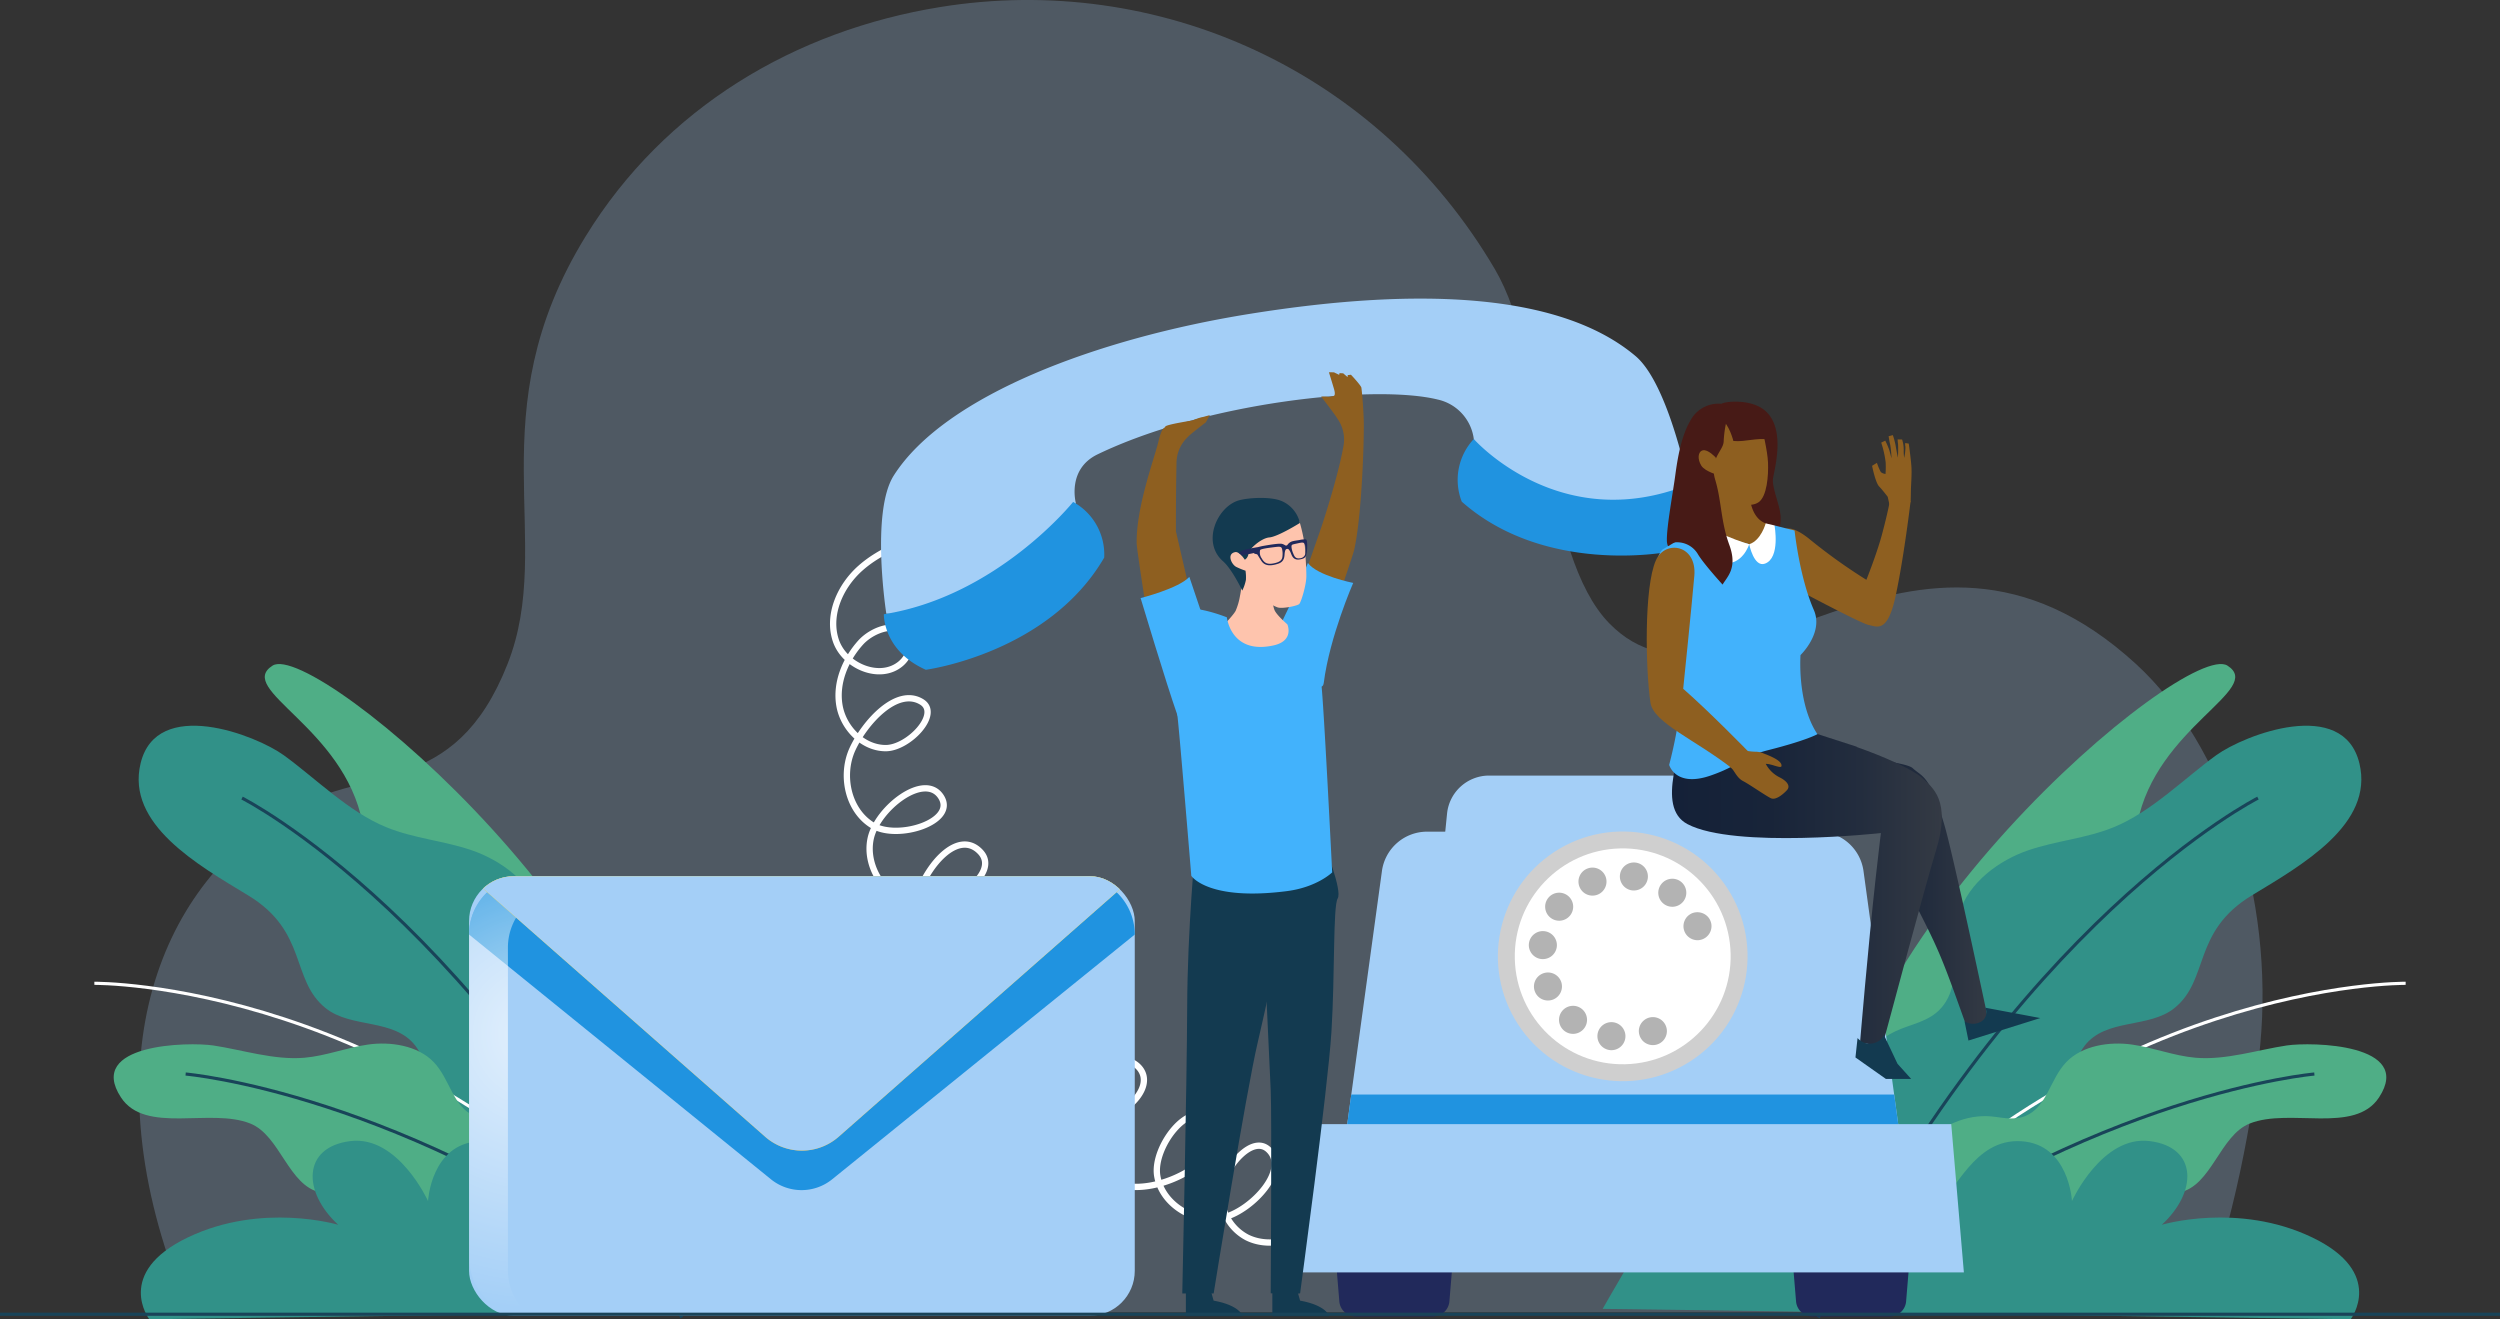 <svg xmlns="http://www.w3.org/2000/svg" xmlns:xlink="http://www.w3.org/1999/xlink" width="792.123" height="418.004" viewBox="0 0 792.123 418.004"><rect x="0" y="0" width="792.123" height="418.004" fill="#333333" stroke="none"/><defs><style>.a,.d,.g,.h{fill:none;}.b{isolation:isolate;}.c,.j{fill:#a4cff7;}.c{opacity:0.25;}.d,.h{stroke:#fff;}.d,.g,.h{stroke-miterlimit:10;}.d{stroke-width:2px;}.e{fill:#4fae86;}.f{fill:#319188;}.g{stroke:#194459;}.i{fill:#21295b;}.k{fill:#2093e0;}.l{fill:#cfcfcf;mix-blend-mode:multiply;}.m{fill:#fff;}.n{fill:#b3b3b3;}.o{clip-path:url(#a);}.p{opacity:0.7;mix-blend-mode:overlay;fill:url(#b);}.q{fill:url(#c);}.r{fill:#8e5f20;}.s{fill:#42b2fc;}.t{fill:#133a50;}.u{fill:#fec4ad;}.v{fill:url(#d);}.w{fill:url(#e);}.x{fill:#471a16;}</style><clipPath id="a" transform="translate(26.099 -58.645)"><rect class="a" x="122.521" y="336.271" width="210.928" height="139.27" rx="14.222"/></clipPath><radialGradient id="b" cx="144.791" cy="386.22" r="87.311" gradientUnits="userSpaceOnUse"><stop offset="0" stop-color="#fff"/><stop offset="1" stop-color="#fff" stop-opacity="0"/></radialGradient><linearGradient id="c" x1="227.985" y1="336.271" x2="227.985" y2="423.211" gradientUnits="userSpaceOnUse"><stop offset="0" stop-color="#ffd71d"/><stop offset="1" stop-color="#feb200"/></linearGradient><linearGradient id="d" x1="427.477" y1="341.147" x2="487.9" y2="341.147" gradientTransform="matrix(-1, 0, 0, 1, 1031.414, 0)" gradientUnits="userSpaceOnUse"><stop offset="0" stop-color="#343a44"/><stop offset="0.301" stop-color="#232d3e"/><stop offset="0.639" stop-color="#182439"/><stop offset="1" stop-color="#142138"/></linearGradient><linearGradient id="e" x1="442.246" y1="332.907" x2="527.748" y2="332.907" xlink:href="#d"/></defs><g class="b"><path class="c" d="M62.42,317.127c-39.987,25.146-60.933,81.812-28.563,157.33H670.74c10.807-27.361,17.278-63.3,19.31-84.7,4.432-46.675-11.438-95.158-39.4-120.754-70.777-64.775-129.623,25.2-166.829-12.836-21.477-21.957-19.442-83.581-36.246-112.187-37.094-63.144-106.937-94.274-175.793-83.1C225.955,68.318,184.626,92.57,159.414,133.6c-34.532,56.19-9.395,96.447-24.637,135.283C117.783,312.177,89.135,300.327,62.42,317.127Z" transform="translate(26.099 -58.645)"/><path class="d" d="M269.561,227.2c-8.128,2.788-16.483,5.705-22.937,11.377s-10.613,14.85-7.894,23,14.047,12.9,20.6,7.334c2.353-2,3.806-5.428,2.543-8.244-2.5-5.569-11.2-2.958-15.284,1.582-4.839,5.385-7.916,12.749-6.718,19.889s7.433,13.556,14.673,13.55S272.1,284.763,265.9,281.019c-7.869-4.753-17.984,6.566-21.855,14.906s-1.452,19.63,6.458,24.315S276.974,319,272.112,311.2c-5.139-8.248-20.321,3.643-22.34,13.149s5.423,19.921,15.07,21.092,26.358-9.813,19.68-16.872c-9.65-10.2-25.735,15.774-21.091,29.025s23.83,18.525,34.6,9.51c2.017-1.689,3.836-4.1,3.462-6.707-.623-4.337-6.56-5.559-10.716-4.17-10.842,3.622-15.739,18.8-9.06,28.073s22.622,9.446,29.5.313c1.34-1.78,2.381-4.015,1.893-6.189-.68-3.035-4.276-4.75-7.333-4.175s-5.526,2.878-7.266,5.456c-6.186,9.162-4.1,22.927,4.526,29.843s22.514,5.965,30.114-2.063c1.981-2.092,3.619-4.891,3.1-7.724-.606-3.275-4.1-5.47-7.432-5.391s-6.385,1.988-8.7,4.387c-9.706,10.08-5.557,29.589,7.412,34.847s38.69-9.222,29.585-19.848c-6.081-7.1-18.079,8.253-16.544,17.471s12.138,15.5,21.177,13.127S382.682,429.013,375.7,422.8c-4.941-4.395-12.936,4.9-14.463,11.331a15.191,15.191,0,0,0,7.834,16.62c6.388,3.142,14.211,1.251,20.355-2.345s11.243-8.732,17.159-12.692a53.677,53.677,0,0,1,41-7.682" transform="translate(26.099 -58.645)"/><path class="e" d="M679.669,269.547c-13.163-8.4-130.507,90.52-126.207,168.674,0,0,22.845-30.85,42.756-45.885s21.853-30.773,21.814-46.359,29.74-9.15,33.094-26.438C657.061,288.946,691.516,277.109,679.669,269.547Z" transform="translate(26.099 -58.645)"/><path class="f" d="M687.378,342.36c-18.957,11.482-13.377,26.788-24.554,35.73-8.128,6.5-21.694,3.1-28.455,11.954-7.621,9.979,1.044,23.713,1.685,35.74.886,16.611-13.931,29.067-28.987,34.112-17.483,5.859-40.11,4.027-49.68-13.357-11.3-20.519-2.84-51.453,16.978-61.091,4.813-2.341,10.927-2.975,14.859-7.714,6.639-8,2.377-19.5,5.452-29.678,3-9.915,12.8-16.89,21.832-19.981s18.231-3.717,27.057-7.3c12.019-4.88,22.544-15.608,32.552-22.843,8.927-6.454,40.266-18.564,45.364,2.6C726.126,319.812,703.3,332.715,687.378,342.36Z" transform="translate(26.099 -58.645)"/><path class="g" d="M689.333,311.516s-77.486,38.941-139.31,164.59" transform="translate(26.099 -58.645)"/><path class="h" d="M736.127,370.206s-99.634-1.115-182.422,93.852" transform="translate(26.099 -58.645)"/><path class="e" d="M686.72,414.634c-9.5,3.8-12.071,19.808-22.3,21.84-7.437,1.478-15.374-5.109-22.642-1.691-8.19,3.851-6.748,15.4-10.1,23.246-4.626,10.837-18.37,13.914-29.949,12.206-13.445-1.982-27.891-10.527-28.789-24.688-1.06-16.715,14.262-33.6,30.443-33.257,3.929.084,8.187,1.675,12.285-.051,6.917-2.915,7.7-11.611,12.933-17.069,5.1-5.319,13.8-6.55,20.764-5.566s13.269,3.587,20.253,4.19c9.51.821,19.864-2.558,28.778-3.888,7.951-1.186,40.432-.56,29.3,16.449C719.994,418.132,699.375,409.569,686.72,414.634Z" transform="translate(26.099 -58.645)"/><path class="g" d="M707.207,398.948s-69.21,5.89-149.683,65.515" transform="translate(26.099 -58.645)"/><path class="f" d="M481.7,473.355s15.75-27.572,18.318-30.415c16.2-17.932,37.69-18.13,59.568-13.6,6.33,1.311,23.088,10.115,29.168,8.9,4.737-.949,10.422-18.949,25.582-18S630.4,439.184,630.4,439.184s9.508-20.916,24.668-18.985,15.159,16.05,3.79,26.519c0,0,24.16-7.249,47.61,3.979s12.249,25.951,12.249,25.951Z" transform="translate(26.099 -58.645)"/><path class="e" d="M60.256,269.547c13.164-8.4,130.507,90.52,126.207,168.674,0,0-22.845-30.85-42.756-45.885s-21.853-30.773-21.814-46.359-29.74-9.15-33.094-26.438C82.865,288.946,48.409,277.109,60.256,269.547Z" transform="translate(26.099 -58.645)"/><path class="f" d="M52.547,342.36C71.5,353.842,65.924,369.148,77.1,378.09c8.129,6.5,21.694,3.1,28.456,11.954,7.62,9.979-1.045,23.713-1.686,35.74-.885,16.611,13.931,29.067,28.988,34.112,17.482,5.859,40.109,4.027,49.68-13.357,11.3-20.519,2.839-51.453-16.979-61.091-4.813-2.341-10.927-2.975-14.859-7.714-6.639-8-2.377-19.5-5.452-29.678-3-9.915-12.8-16.89-21.832-19.981s-18.231-3.717-27.057-7.3c-12.019-4.88-22.544-15.608-32.552-22.843-8.927-6.454-40.266-18.564-45.364,2.6C13.8,319.812,36.622,332.715,52.547,342.36Z" transform="translate(26.099 -58.645)"/><path class="g" d="M50.592,311.516s77.486,38.941,139.31,164.59" transform="translate(26.099 -58.645)"/><path class="h" d="M3.8,370.206s99.634-1.115,182.422,93.852" transform="translate(26.099 -58.645)"/><path class="e" d="M53.205,414.634c9.5,3.8,12.071,19.808,22.3,21.84,7.437,1.478,15.375-5.109,22.642-1.691,8.19,3.851,6.748,15.4,10.1,23.246,4.625,10.837,18.369,13.914,29.949,12.206,13.444-1.982,27.89-10.527,28.788-24.688,1.06-16.715-14.262-33.6-30.442-33.257-3.93.084-8.188,1.675-12.285-.051-6.918-2.915-7.7-11.611-12.933-17.069-5.1-5.319-13.8-6.55-20.764-5.566s-13.269,3.587-20.253,4.19c-9.511.821-19.865-2.558-28.779-3.888-7.951-1.186-40.432-.56-29.3,16.449C19.931,418.132,40.551,409.569,53.205,414.634Z" transform="translate(26.099 -58.645)"/><path class="g" d="M32.718,398.948s69.21,5.89,149.683,65.515" transform="translate(26.099 -58.645)"/><path class="f" d="M258.23,473.355s-15.75-27.572-18.318-30.415c-16.2-17.932-37.69-18.13-59.567-13.6-6.331,1.311-23.089,10.115-29.169,8.9-4.737-.949-10.422-18.949-25.582-18s-16.072,18.949-16.072,18.949-9.509-20.916-24.669-18.985-15.159,16.05-3.789,26.519c0,0-24.161-7.249-47.611,3.979S21.2,476.648,21.2,476.648Z" transform="translate(26.099 -58.645)"/><path class="i" d="M427.955,475.757H403.446a5.2,5.2,0,0,1-5.181-4.77l-1.6-19.349h38.082l-1.605,19.349A5.2,5.2,0,0,1,427.955,475.757Z" transform="translate(26.099 -58.645)"/><path class="i" d="M572.67,475.757H548.161a5.2,5.2,0,0,1-5.181-4.77l-1.606-19.349h38.083l-1.605,19.349A5.2,5.2,0,0,1,572.67,475.757Z" transform="translate(26.099 -58.645)"/><path class="j" d="M576.918,426.249H399.2l12.567-91.62a14.435,14.435,0,0,1,14.3-12.473H550.05a14.435,14.435,0,0,1,14.3,12.473Z" transform="translate(26.099 -58.645)"/><path class="j" d="M552.933,408.477H423.183l9.217-92.042a13.385,13.385,0,0,1,13.318-12.051H530.4a13.384,13.384,0,0,1,13.318,12.051Z" transform="translate(26.099 -58.645)"/><polygon class="k" points="428.15 346.805 425.297 367.605 603.017 367.605 600.164 346.805 428.15 346.805"/><polygon class="j" points="622.252 403.149 406.062 403.149 410.064 356.18 618.25 356.18 622.252 403.149"/><circle class="l" cx="488.058" cy="361.659" r="39.553" transform="translate(-92.179 266.21) rotate(-33.065)"/><circle class="m" cx="488.058" cy="361.659" r="34.2" transform="translate(17.776 -47.134) rotate(-1.34)"/><path class="n" d="M497.617,389.786a4.462,4.462,0,0,1-3.146-1.294,3.582,3.582,0,0,1-.546-.685,4.407,4.407,0,0,1-.419-.761,6.173,6.173,0,0,1-.252-.824,5.1,5.1,0,0,1-.09-.876A4.454,4.454,0,0,1,498.479,381a4.8,4.8,0,0,1,.825.254,4.972,4.972,0,0,1,.774.406,4.763,4.763,0,0,1,.672.558,4.468,4.468,0,0,1,1.306,3.133,5.1,5.1,0,0,1-.089.876,6.173,6.173,0,0,1-.252.824,5.539,5.539,0,0,1-.407.761,4.178,4.178,0,0,1-.558.685,4.685,4.685,0,0,1-.672.546,3.481,3.481,0,0,1-.774.406,3.873,3.873,0,0,1-.825.254A4.089,4.089,0,0,1,497.617,389.786Z" transform="translate(26.099 -58.645)"/><path class="n" d="M483.854,391.346h0a4.44,4.44,0,0,1-3.769-5.023h0a4.439,4.439,0,0,1,5.023-3.767h0a4.454,4.454,0,0,1,3.769,5.023h0a4.448,4.448,0,0,1-4.4,3.818h0A3.418,3.418,0,0,1,483.854,391.346Zm-14.272-6.063h0a4.453,4.453,0,0,1-.761-6.241h0a4.437,4.437,0,0,1,6.228-.761h0a4.438,4.438,0,0,1,.762,6.228h0a4.416,4.416,0,0,1-3.5,1.713h0A4.42,4.42,0,0,1,469.582,385.283Zm-9.324-12.407a4.424,4.424,0,0,1,2.449-5.771h0a4.442,4.442,0,0,1,5.784,2.448h0a4.459,4.459,0,0,1-2.461,5.784h0a4.466,4.466,0,0,1-1.662.317h0A4.41,4.41,0,0,1,460.258,372.876Zm1.878-10.376a4.45,4.45,0,0,1-3.781-5.023h0a4.446,4.446,0,0,1,5.024-3.768h0a4.444,4.444,0,0,1,3.78,5.011h0a4.447,4.447,0,0,1-4.4,3.818h0A5.192,5.192,0,0,1,462.136,362.5Zm3.057-13.066a4.44,4.44,0,0,1-.774-6.228h0a4.431,4.431,0,0,1,6.229-.775h0a4.43,4.43,0,0,1,.773,6.229h0a4.413,4.413,0,0,1-3.5,1.713h0A4.42,4.42,0,0,1,465.193,349.434Zm35.849-4.415a4.429,4.429,0,0,1-.774-6.228h0a4.439,4.439,0,0,1,6.228-.786h0a4.454,4.454,0,0,1,.775,6.241h0a4.454,4.454,0,0,1-3.5,1.712h0A4.465,4.465,0,0,1,501.042,345.019Zm-26.678-5.378a4.426,4.426,0,0,1,2.448-5.772h0a4.443,4.443,0,0,1,5.785,2.448h0a4.449,4.449,0,0,1-2.461,5.785h0a4.439,4.439,0,0,1-1.661.317h0A4.423,4.423,0,0,1,474.364,339.641Zm16.605,1.116a4.439,4.439,0,0,1-3.767-5.023h0a4.426,4.426,0,0,1,5.011-3.768h0a4.427,4.427,0,0,1,3.78,5.011h0a4.445,4.445,0,0,1-4.39,3.818h0A5.2,5.2,0,0,1,490.969,340.757Z" transform="translate(26.099 -58.645)"/><path class="n" d="M511.748,356.551a4.911,4.911,0,0,1-.862-.089,4.624,4.624,0,0,1-.838-.254,5.483,5.483,0,0,1-.761-.406,4.935,4.935,0,0,1-.685-.558,4.456,4.456,0,0,1-1.294-3.133,4.128,4.128,0,0,1,.089-.876,3.882,3.882,0,0,1,.254-.824,4.392,4.392,0,0,1,.406-.774,4.687,4.687,0,0,1,.545-.673,4.173,4.173,0,0,1,.685-.545,4,4,0,0,1,.761-.418,4.548,4.548,0,0,1,4.834.963,3.969,3.969,0,0,1,.557.673,4.464,4.464,0,0,1,.407.774,3.882,3.882,0,0,1,.254.824,4.127,4.127,0,0,1,.088.876,4.461,4.461,0,0,1-4.44,4.44Z" transform="translate(26.099 -58.645)"/><path class="k" d="M437.059,217.592a18.971,18.971,0,0,1,3.809-19.84s32.164,20.838,68.111,14.96c0,0,3.942,10.841-7.108,20.881C501.871,233.593,463.391,240.89,437.059,217.592Z" transform="translate(26.099 -58.645)"/><path class="j" d="M492.116,171.46c-23.143-19.518-66.987-22.26-122.48-13.326C321.917,165.817,273.318,183.84,257.1,209.3c-7.388,11.594-2.371,43.8-2.371,43.8,43.959,2.746,60.06-35.045,60.06-35.045s-2.94-10.723,6.908-15.462c34.461-16.583,87.89-22.248,107.764-17.35a14.723,14.723,0,0,1,11.413,12.512s27.149,30.827,68.024,14.423C508.893,212.175,502.626,180.323,492.116,171.46Z" transform="translate(26.099 -58.645)"/><path class="k" d="M323.765,235.326a18.971,18.971,0,0,0-9.844-17.642s-24,29.88-59.974,35.582c0,0-.34,11.53,13.3,17.6C267.251,270.861,306.077,265.711,323.765,235.326Z" transform="translate(26.099 -58.645)"/><g class="o"><rect class="j" x="148.62" y="277.626" width="210.928" height="139.27" rx="14.222"/><path class="k" d="M333.449,354.754a18.483,18.483,0,0,0-18.483-18.483H141.005a18.483,18.483,0,0,0-18.484,18.483l95.647,77.539a15.413,15.413,0,0,0,19.4.011Z" transform="translate(26.099 -58.645)"/><path class="p" d="M134.832,461.168v-102.3a18.483,18.483,0,0,1,18.483-18.483H326.456a18.312,18.312,0,0,0-11.49-4.11H141.005a18.484,18.484,0,0,0-18.484,18.483v102.3a18.484,18.484,0,0,0,18.484,18.483h.821A18.369,18.369,0,0,1,134.832,461.168Z" transform="translate(26.099 -58.645)"/><path class="q" d="M216.329,418.813l-93.808-82.542H333.449l-93.807,82.542A17.646,17.646,0,0,1,216.329,418.813Z" transform="translate(26.099 -58.645)"/><path class="j" d="M216.329,418.813l-93.808-82.542H333.449l-93.807,82.542A17.646,17.646,0,0,1,216.329,418.813Z" transform="translate(26.099 -58.645)"/></g><path class="r" d="M396.57,252.021s6-17.324,6.424-19.231c2.487-11.257,3.163-35.662,3.007-40.852s-.639-9.747-.741-10.445-3.323-4.166-3.334-4.117a6.982,6.982,0,0,1-1,.107l-.039.651-1.391-1.2-1.16-.065-.123.543-1.654-.794-1.594-.029s1.028,3.295,1.614,5.3-.026,2.169-.026,2.169a4.363,4.363,0,0,1-1.786.331,12.423,12.423,0,0,0-2.265-.1s4.847,6.305,5.07,6.89a11.412,11.412,0,0,1,1.949,9.122c-1.849,10.15-6.9,25.224-6.9,25.224.15-.355-6.524,18.7-6.524,18.7Z" transform="translate(26.099 -58.645)"/><path class="s" d="M393.344,274.952c1.859-14.581,9.319-31.607,9.319-31.607s-11.4-2.258-14.347-6.313c0,0-3.93,9.6-6.19,14.369-2.5,5.283-6.009,11.034-1.6,14.171C384.781,268.6,392.7,280.03,393.344,274.952Z" transform="translate(26.099 -58.645)"/><path class="t" d="M349.641,466.323V475.7h18.015s-.677-3.392-9.22-4.958l-1.257-4.415Z" transform="translate(26.099 -58.645)"/><path class="t" d="M377.041,466.323V475.7h18.015s-.677-3.392-9.221-4.958l-1.256-4.415Z" transform="translate(26.099 -58.645)"/><path class="t" d="M352.669,326.789s-2.521,26.193-2.609,50.814-1.555,90.866-1.555,90.866h9.943s10.251-63.783,13.978-79.611,13.417-61.773,13.417-61.773Z" transform="translate(26.099 -58.645)"/><path class="u" d="M367.955,239.92s-.644,5.012-1.171,7.562a20.387,20.387,0,0,1-1.358,4.673c-.861,1.727-6.15,6.985-6.15,6.985s16.485,8.7,21.331,8.7,3.148-9.721,3.148-9.721-5.285-4.177-6.072-6.287-1.227-8.222-1.227-8.222Z" transform="translate(26.099 -58.645)"/><path class="t" d="M374.29,355.213s1.863,41.514,2.236,48.9,0,64.32,0,64.32,9.317.251,9.317,0,8.784-64.628,9.922-82.829.472-39.778,1.983-42.295-4.079-16.4-4.079-16.4l-13.187-.482Z" transform="translate(26.099 -58.645)"/><path class="s" d="M362.634,254.24s-13.918-5.585-16.22-1c-1.739,3.465-.243,25.735.53,31.959.673,5.413,4.42,50.954,4.42,50.954s5.2,8.06,30.238,4.851c9.654-1.238,14.4-5.943,14.4-5.943s-2.707-54.34-3.452-59.792a117.456,117.456,0,0,0-3.322-13.962l-7.452-4.906s2.375,5.246-4.349,6.741C363.874,266.153,362.634,254.24,362.634,254.24Z" transform="translate(26.099 -58.645)"/><path class="u" d="M381.13,220.973c1.579.633,4.336,2.057,4.645,3.372a52.31,52.31,0,0,1,1.572,7.45c.146,2.314.477,6.688.474,9.414s-1.649,8.243-2.271,8.826-5.2,1.532-6.749,1.09-10.633-5.142-11.2-10.9c0,0-1.61.848-4.572-3.953-.772-1.252,1.893-10.552,2.251-12.21.869-4.029,10.805-.854,13.033-1.49S381.13,220.973,381.13,220.973Z" transform="translate(26.099 -58.645)"/><path class="t" d="M385.775,224.345s-6.961,4.358-9.676,4.583-6.7,3.957-6.631,5.114A2.516,2.516,0,0,1,368.324,236s-1.69-2.693-3.075-2.413c-2.744.555-1.132,3.938.357,4.682a23.09,23.09,0,0,0,2.936,1.2,14.245,14.245,0,0,1,.13,2.9,13.31,13.31,0,0,1-1.16,3.4s-3.213-6.764-6.094-9.289c-6.849-6-1.891-17.153,4.857-19.248,2.724-.846,10.2-1.407,13.847.225A9.922,9.922,0,0,1,385.775,224.345Z" transform="translate(26.099 -58.645)"/><path class="i" d="M371.193,233.877c.1.273.815.323.946.381.285.125.161.168,1.415,2.086.925,1.414,2.474,1.871,5.369.9,2.211-.74,1.9-2.639,2.06-3.546s.347-1.058.7-1.118.544.022,1,.82.667,2.856,2.976,2.51c1.592-.239,2.012-.679,2.228-1.938a13.217,13.217,0,0,0,.182-3.051c-.063-.834-.081-1.342-.5-1.387a7.775,7.775,0,0,0-1.9.209c-1.378.242-2.37.269-3.117.81s-.664.873-1.057.947-.47-.269-1.357-.523-4.559.39-5.937.632-3.27.759-3.231,1.28A3.917,3.917,0,0,0,371.193,233.877Zm11.906-2.052c.07-.675.123-.6,1.826-.991s1.882-.313,2.225-.042a3.629,3.629,0,0,1,.422,2.748,1.884,1.884,0,0,1-1.644,1.974c-1.5.263-1.85-.48-2.274-1.52A6.453,6.453,0,0,1,383.1,231.825Zm-9.925,1.109c.23-.372,2.537-.686,4.271-.9s2.312-.286,2.607.325a6.4,6.4,0,0,1,.218,2.229c-.044,1.122-.264,2.1-2.968,2.591-1.907.345-2.831-.186-3.618-1.611A3.164,3.164,0,0,1,373.174,232.934Zm-5.786,1.721,3.805-.778L372.479,232s-1.461.208-3.877.745a7.384,7.384,0,0,0-2.291,1.08A3.719,3.719,0,0,1,367.388,234.655Z" transform="translate(26.099 -58.645)"/><path class="r" d="M337.38,253.613s-3.293-20.86-3.324-22.813c-.189-11.527,5.655-27.014,6.844-32.068s1.982-4.255,2.222-4.919,8.61-1.945,8.61-1.945a22.266,22.266,0,0,1,2.777-.993c.526-.051,2.735-.712,2.735-.712l-1.284,2.31s-5.22,3.97-5.556,4.5a11.413,11.413,0,0,0-3.732,8.549c-.215,10.315-.181,21.488-.181,21.488-.077-.377,4.938,21.361,4.938,21.361Z" transform="translate(26.099 -58.645)"/><path class="s" d="M346.944,285.2C343.4,275.146,335.3,248.146,335.3,248.146s12.048-3.033,15.447-6.717c0,0,4.066,12.073,5.755,17.076,1.868,5.539,4.682,11.66-.061,14.261C351.859,275.279,348.646,290.026,346.944,285.2Z" transform="translate(26.099 -58.645)"/><path class="v" d="M579.954,302.047c3.129,2.911,5.34,1.937,10.037,18.015,3,10.273,13.946,62.084,13.946,62.084l-6.539,2.838c-8.84-24.766-8.829-24.742-19.159-44.842a89.479,89.479,0,0,1-7.105-19.354l-19.1-1.146c-11.939-4.906-7.847-22.332-7.847-22.332S576.824,299.136,579.954,302.047Z" transform="translate(26.099 -58.645)"/><path class="w" d="M507.614,286.643l17.23-11.034,16.669,12.948,20.761,6.706-.112.063c8.351,2.9,17.886,7.123,20.813,9.846,3.129,2.912,9.294,7.044,4.322,23.04-3.176,10.22-17.024,61.993-17.024,61.993l-7.017-1.249s2.492-30,4.99-52.441c1.21-10.879,1.621-13.913,1.621-13.913s-46.357,5.054-61.291-2.833C498.122,314.247,507.614,295.008,507.614,286.643Z" transform="translate(26.099 -58.645)"/><path class="t" d="M570.762,386.454s-.2,1.884-3.223,2.735a5.137,5.137,0,0,1-5.074-1.645L561.8,393.7l9.641,6.8h8.009l-4.333-4.808Z" transform="translate(26.099 -58.645)"/><path class="t" d="M602.9,377.925a3.31,3.31,0,0,1-1.2,4.368,5.138,5.138,0,0,1-5.334-.021l1.237,6.067,22.77-7.123Z" transform="translate(26.099 -58.645)"/><path class="r" d="M576.691,224.547c-.037.327-3.793-4.515-3.793-4.515l-.875-3.964s-1.534-2.051-2.719-3.289-2.238-6.548-2.238-6.548l1.541-.929a19.121,19.121,0,0,0,1.217,2.9,2.745,2.745,0,0,0,1.5.611,28.888,28.888,0,0,0,.046-3.693,32.367,32.367,0,0,0-1.409-6.232l1.285-.627a28.086,28.086,0,0,1,1.232,2.857c.272.9.746,2.765.746,2.765a31.084,31.084,0,0,0-.393-4.222c-.3-1.218-.524-2.8-.524-2.8l1.346-.345a25.7,25.7,0,0,1,.894,3.405c.216,1.4.7,3.758.7,3.758a40.576,40.576,0,0,0,.051-4.3,14.332,14.332,0,0,1-.14-1.513l1.43.038a10.9,10.9,0,0,1,.506,3.237,15.059,15.059,0,0,0,.144,2.573,16.22,16.22,0,0,0,.4-3.509,3,3,0,0,1-.052-1.191l1.1.188s.626,4.373.825,7.015-.119,5.99-.144,7.858-.072,3.327-.072,3.327Z" transform="translate(26.099 -58.645)"/><path class="r" d="M547.494,229.667a173.576,173.576,0,0,0,17.772,12.694s3.306-8.291,4.882-14.166c1.881-7.014,2.433-10.246,2.433-10.246l6.7-.548s-2.124,17.938-4.762,30.107c-2.564,11.828-5.787,9.714-8.622,9.134s-29.514-14.915-29.514-14.915l2.856-15.234S541.142,224.448,547.494,229.667Z" transform="translate(26.099 -58.645)"/><path class="x" d="M519.3,186.587c1.424-.814,8.316-1.381,12.632,1.277,8.252,5.081,4.291,19,3.775,22.211s2.443,8.984,2.4,12.813-.962,5.217-3.82,8.926a7.1,7.1,0,0,0-1.067,2.96,27.338,27.338,0,0,1-3.84-11.317c-.676-6.586-2.076-5.05-5.37-12.285s-3.441-18.13-3.441-18.13Z" transform="translate(26.099 -58.645)"/><path class="x" d="M526.165,191.307l-6.863-4.72a10.033,10.033,0,0,0-9.267,4.431c-3.4,5.216-4.59,12.767-5.356,18.441s-2.764,16.341-2.627,20.573,5.277,4.808,5.277,4.808l17.242-7.459a51.192,51.192,0,0,1-.16-18.729A92.862,92.862,0,0,0,526.165,191.307Z" transform="translate(26.099 -58.645)"/><path class="r" d="M531.907,192.75c.359,2.145,2.022,8.448,2.188,12.491s-.316,10.7-2.994,12.542-7.706.371-11.386-1.151-4.57-4.105-5.288-6.478-.465-8.675.375-13.191,3.708-6.335,7.03-6.958S531.907,192.75,531.907,192.75Z" transform="translate(26.099 -58.645)"/><path class="r" d="M516.87,207.794s.941,10.048-1.173,14.778c-1.458,3.263-7.366,4.647-7.366,4.647a33.316,33.316,0,0,0,5.707,17.764c5.929,8.726,24.469,11.955,24.469,11.955a80.894,80.894,0,0,0,5.535-15.448c1.913-8.164-3.266-14.471-3.266-14.471s-5.013-1.64-7.418-2.546c-5.842-2.2-5.158-11.486-5.158-11.486Z" transform="translate(26.099 -58.645)"/><path class="s" d="M528.135,231.084s-11.986-3.044-15.588-5.383l-11.887,7.065s-6.982,6.664,4.934,24.176c0,0,4.523,15.953-2.818,44.056,0,0,1.983,7.239,13.117,3.385,9.585-3.317,9.8-5.91,18.2-8.04,12.395-3.144,15.656-5.077,15.656-5.077-6.511-9.784-5.354-25.064-5.354-25.064s7.383-7.066,4.218-14.287c-4.567-10.425-6.1-25.175-6.1-25.175l-6.362-1.613a47.964,47.964,0,0,1-5.082,5.412A2.722,2.722,0,0,1,528.135,231.084Z" transform="translate(26.099 -58.645)"/><path class="m" d="M533.358,224.473s-1.46,5.432-5.223,6.611c0,0,1.472,7.44,5,6.147,4.947-1.814,3.019-12.1,3.019-12.1Z" transform="translate(26.099 -58.645)"/><path class="m" d="M511.114,224.787s2.348,11.364,8.626,12.283,8.395-5.986,8.395-5.986-13.309-3.9-14.61-7.976Z" transform="translate(26.099 -58.645)"/><path class="x" d="M522.177,189.9c-1.157.075-2.012,5.551-2.129,8.607s-4.691,5.466-2.672,12.189,1.746,13.213,4.452,20.58-.664,10.065-2.126,12.6c0,0-5.795-6.345-7.754-9.525a7.645,7.645,0,0,0-8.283-3.711s8.844-17.178,8.546-21.81-1.117-11.7,2.57-15.932S522.177,189.9,522.177,189.9Z" transform="translate(26.099 -58.645)"/><path class="r" d="M517.524,203.613s-2.46-2.693-4.083-2.282-1.725,2.845-.489,4.839,5.811,3.12,5.811,3.12Z" transform="translate(26.099 -58.645)"/><path class="x" d="M523.118,198.37c2.23.2,3.5-.122,6.98-.5,4.458-.49,6.337.654,6.337.654l-1.686-7.414s-5.205-2.893-8.891-2.867c-4.693.032-8.8,1.828-6.475,3.345C521.845,193.188,523.118,198.37,523.118,198.37Z" transform="translate(26.099 -58.645)"/><path class="r" d="M510.75,241.073c-.8,9.3-3.531,35.806-3.531,35.806,8.463,7.4,20.444,19.717,20.444,19.717s-3.41,6.725-4.869,5.584c-11.661-9.116-24.99-14.511-25.942-20.858-1.563-10.423-2.1-36.649,1.737-45.179C501.547,229.569,511.6,231.207,510.75,241.073Z" transform="translate(26.099 -58.645)"/><path class="r" d="M532.8,297.417c3.544,1.332,5.774,2.637,5.563,3.958-.147.912-3.171-.753-4.981-.695a10.063,10.063,0,0,0,4.307,4.227c2.341,1.151,3.651,2.752,2.4,4.106s-3.563,3.25-5.071,2.556-6.858-4.43-8.872-5.465-2.821-3.567-3.858-4.263,1.9-6.023,1.9-6.023c.558.155,3.48.778,3.48.778a18.559,18.559,0,0,0,2.9.242A7.094,7.094,0,0,1,532.8,297.417Z" transform="translate(26.099 -58.645)"/><line class="g" y1="416.417" x2="792.123" y2="416.417"/></g></svg>